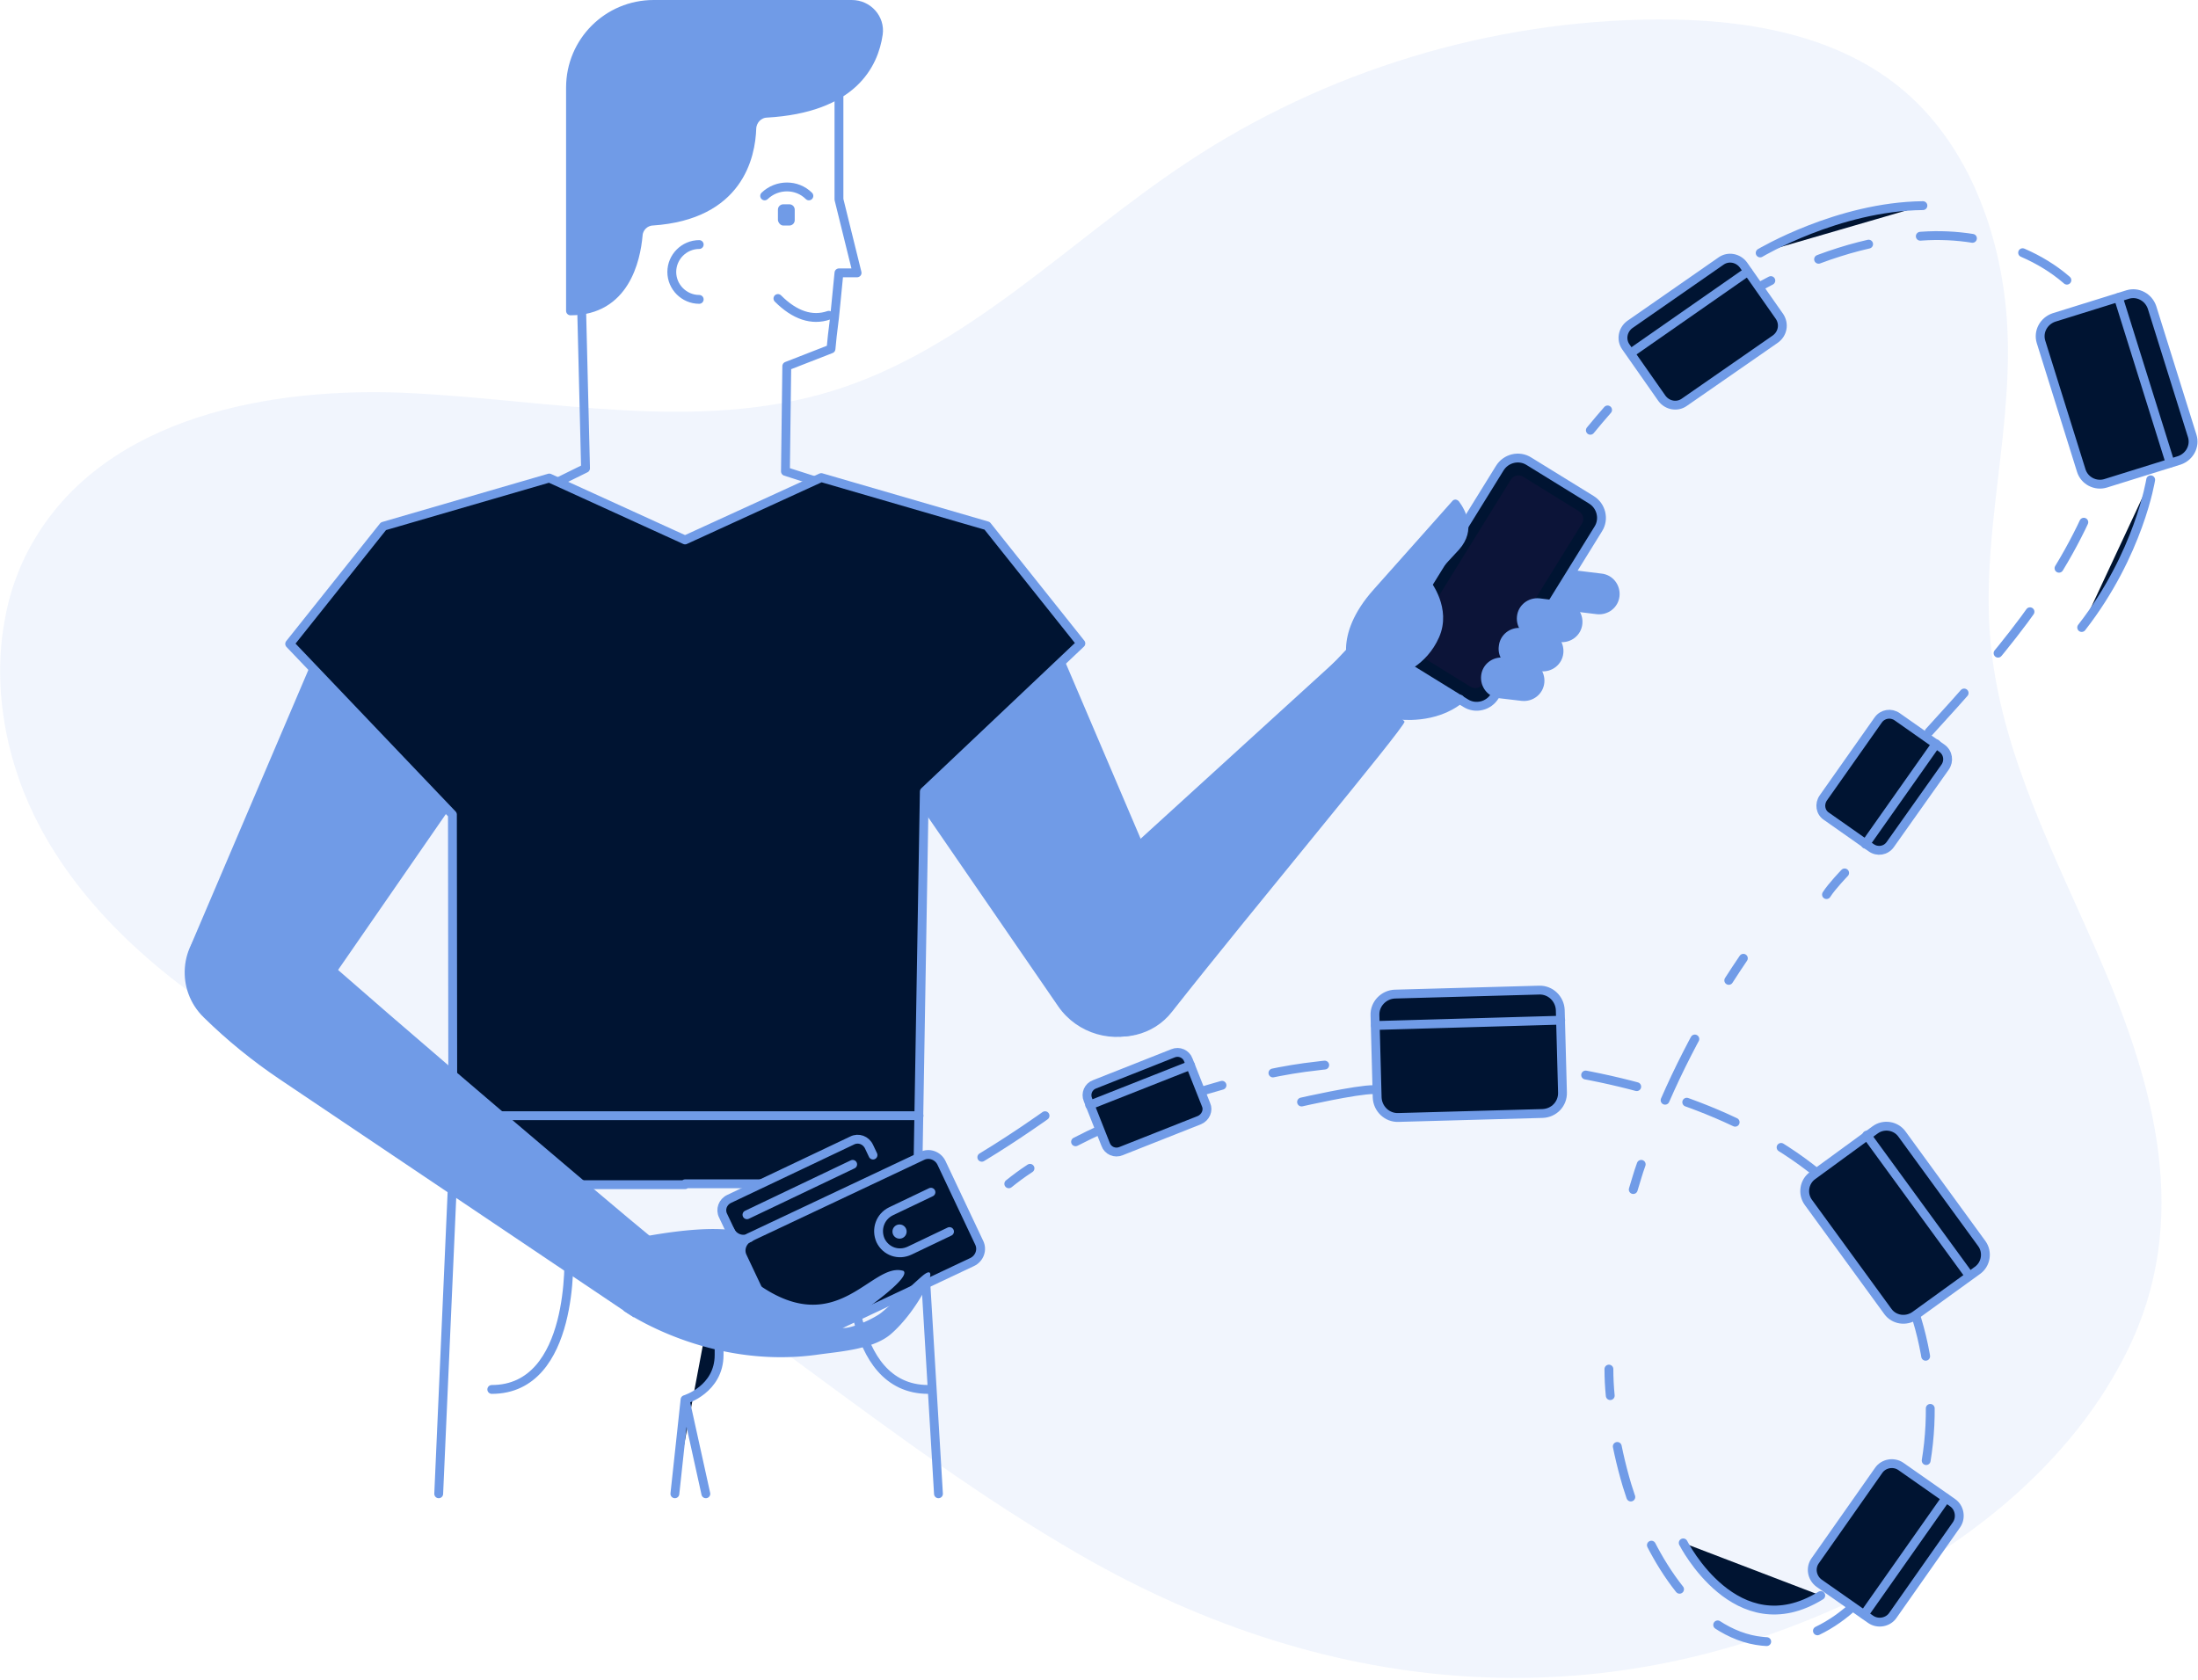 <svg xmlns="http://www.w3.org/2000/svg" width="497" height="380" fill="none">
  <defs/>
  <g>
    <path fill="#709BE7" d="M1 140.6c-2.8 15.6.6 32.6 8.2 46.7 10.8 20.1 29.2 35.2 48.7 47.1 19.5 11.9 40.7 20.8 60.6 32 44.2 24.8 81.8 59.9 125.7 85.2 57.1 32.9 120.1 38 179.5 8 23.5-11.9 45.5-30.1 57.3-54.1 14.6-29.5 6.3-59.8-6.2-88.7-9.8-22.7-21.7-45.1-24.5-69.6-3-26 5.7-51.1 3.3-77.2-1.8-19-9.3-38.3-24.1-50.3C414.4 7.5 394 4.3 374.7 4.4c-37.6.2-75.1 11.6-106.4 32.4-26.6 17.6-49.6 42.2-80.1 51.6-30.5 9.4-63.4 2.1-95.3.5s-68.6 5.4-85 32.9C4.4 127.6 2.1 134 1 140.6z" opacity=".1"/>
    <path fill="#709BE7" d="M239.8 147.2l27.6 64.7c3.5 8.3-.3 17.8-8.6 21.3-7 3-15.2.6-19.5-5.6l-45.6-66.3c-7.2-10.5-4.1-24.8 6.7-31.4 9.2-5.6 21.1-3.7 28.2 4.4l11.2 12.9z"/>
    <path fill="#709BE7" d="M248 198.7l54.1-49.3s15.5 13.5 15.5 13.8c-.3 1.7-34.1 42.1-52.6 65.6-4.2 5.4-11.6 7.1-17.8 4.2-9.5-4.5-12.5-16.5-6.3-24.9l5.9-8.1c.3-.5.7-.9 1.2-1.3z"/>
    <path fill="#709BE7" d="M307.8 143.3l-10.2 10.8 8.8 9 15.4-.8 8.6-3.8 3.7 1.8 5.1-3.1-3.6-2.9 2.5-4.6 2.9.3-1.1-2.7-26.6-7.1-5.5 3.1z"/>
    <path fill="#709BE7" stroke="#709BE7" stroke-linecap="round" stroke-linejoin="round" stroke-miterlimit="10" stroke-width="2" d="M344.9 132.3c.2-2 2-3.4 4-3.2l13.1 1.6c2 .2 3.4 2 3.2 4-.2 2-2 3.4-4 3.2l-13.1-1.6c-2-.2-3.4-2-3.2-4z"/>
    <path fill="#001432" stroke="#709BE7" stroke-linecap="round" stroke-linejoin="round" stroke-miterlimit="10" stroke-width="2" d="M331.4 159l-14.1-8.7c-2.3-1.4-3-4.4-1.6-6.6l23.4-37.8c1.4-2.3 4.4-3 6.6-1.6l14.1 8.7c2.3 1.4 3 4.4 1.6 6.6L338 157.4c-1.4 2.3-4.4 3-6.6 1.6z"/>
    <path fill="#0C1438" d="M332.5 155.3l-12.6-7.8c-1-.6-1.3-1.9-.7-2.8l22.4-36.2c.6-1 1.9-1.3 2.8-.7l12.6 7.8c1 .6 1.3 1.9.7 2.8l-22.4 36.2c-.5 1-1.8 1.3-2.8.7z"/>
    <path stroke="#709BE7" stroke-linecap="round" stroke-linejoin="round" stroke-miterlimit="10" stroke-width="2" d="M316.4 161.7s8 1.1 13.7-3.6"/>
    <path fill="#709BE7" stroke="#709BE7" stroke-linecap="round" stroke-linejoin="round" stroke-miterlimit="10" stroke-width="2" d="M343.999 139.5c.2-2 2-3.4 4-3.2l5.6.7c2 .2 3.4 2 3.2 4-.2 2-2 3.4-4 3.2l-5.6-.7c-2-.2-3.4-2-3.2-4z"/>
    <path fill="#709BE7" stroke="#709BE7" stroke-linecap="round" stroke-linejoin="round" stroke-miterlimit="10" stroke-width="2" d="M339.9 146.2c.2-2 2-3.4 4-3.2l5.4.6c2 .2 3.4 2 3.2 4-.2 2-2 3.4-4 3.2l-5.4-.6c-2.1-.2-3.5-2-3.2-4z"/>
    <path fill="#709BE7" stroke="#709BE7" stroke-linecap="round" stroke-linejoin="round" stroke-miterlimit="10" stroke-width="2" d="M335.9 152.9c.2-2 2-3.4 4-3.2l5.1.6c2 .2 3.4 2 3.2 4-.2 2-2 3.4-4 3.2l-5.1-.6c-2-.2-3.4-2-3.2-4z"/>
    <path fill="#709BE7" d="M305.299 151.5s-4.3-7.5 5.4-18.3l10.5-11.8 7.2-8.1c.4-.5 1.1-.4 1.5.1 1.4 1.9 4 6.4 0 10.9l-2.5 2.7-4 4.4s4.9 6.1 2 12.7c-2.9 6.6-8.8 8.4-8.8 8.4"/>
    <path stroke="#709BE7" stroke-linecap="round" stroke-linejoin="round" stroke-miterlimit="10" stroke-width="2" d="M187.4 71.3c-3.8 1.3-7.7 0-11.5-3.8M158.1 55.3c-3.4 0-6.2 2.8-6.2 6.2 0 3.4 2.8 6.2 6.2 6.2M182.9 44.3c-2.7-2.7-7.2-2.7-10 0"/>
    <path fill="#709BE7" d="M177.1 51h1.4c.6 0 1.2-.5 1.2-1.2v-2.4c0-.6-.5-1.2-1.2-1.2h-1.4c-.6 0-1.2.5-1.2 1.2v2.4c.1.6.6 1.2 1.2 1.2z"/>
    <path stroke="#709BE7" stroke-linecap="round" stroke-linejoin="round" stroke-miterlimit="10" stroke-width="2" d="M189.7 21.9v23.2l4.1 16.6h-4.1l-.7 7.1-.3 3-.5 4.1-.3 3-10 3.9-.3 23.8 7.5 2.4M131.1 19.3v33.6l1.3 53-6.9 3.4"/>
    <path fill="#709BE7" stroke="#709BE7" stroke-linecap="round" stroke-linejoin="round" stroke-miterlimit="10" stroke-width="2" d="M198.6 7.7c-1 6.9-5.8 16.8-25.3 17.9-1.8.1-3.2 1.6-3.3 3.4-.2 6.3-2.9 19.7-22.5 21-1.7.1-3.1 1.5-3.2 3.2-.5 5.6-3 17.1-15.3 17.1V19.8C129 9.4 137.4 1 147.8 1h44.8c3.7 0 6.5 3.2 6 6.7z"/>
    <path fill="#709BE7" d="M69.3 152.5l-25.6 60c-3.4 7.9.3 17.1 8.3 20.4 6.7 2.8 14.5.6 18.8-5.4l43.7-63.2c6.2-8.9 5-21.1-2.8-28.6-9.9-9.5-26-7.9-33.8 3.5l-6.5 9.5c-.9 1.2-1.6 2.5-2.1 3.8z"/>
    <path fill="#001432" stroke="#709BE7" stroke-linecap="round" stroke-linejoin="round" stroke-miterlimit="10" stroke-width="2" d="M244.4 145.5l-21.2-26.6-37.5-10.9-30.8 14.1-30.7-14L86.7 119l-21.2 26.6 36.8 38.6.1 83.7h52.5v-.2h52.6L209 179l35.4-33.5z"/>
    <path stroke="#709BE7" stroke-linecap="round" stroke-linejoin="round" stroke-miterlimit="10" stroke-width="2" d="M100.699 252.3h107.1M102.299 267.7l-3.1 70.1M208 267.7l4.2 70.1"/>
    <path fill="#001432" d="M152.6 337.8l2.3-21.3s7.7-2.3 7.7-10.1v-21.7"/>
    <path stroke="#709BE7" stroke-linecap="round" stroke-linejoin="round" stroke-miterlimit="10" stroke-width="2" d="M152.6 337.8l2.3-21.3s7.7-2.3 7.7-10.1v-21.7M192.501 283.6s-1.5 30.6 17.4 30.6M128.599 283.6s1.5 30.6-17.4 30.6M154.9 316.5l4.7 21.3"/>
    <path fill="#709BE7" d="M63.3 244.1l79.999 53.8s12-12.4 10.1-13.2c-1.5-.6-66.9-56.1-88.2-75.3-4.9-4.4-12.2-4.8-17.5-1-7.2 5.1-8 15.5-1.6 21.7l.1.1c5.2 5.1 11 9.8 17.1 13.9z"/>
    <path fill="#001432" d="M204 281.9l-27.8 13.2c-1.4.7-3.1.1-3.8-1.4l-8.9-18.8c-.7-1.4-.1-3.1 1.4-3.8l27.8-13.2c1.4-.7 3.1-.1 3.8 1.4l.9 1.9"/>
    <path stroke="#709BE7" stroke-linecap="round" stroke-linejoin="round" stroke-miterlimit="10" stroke-width="2" d="M204 281.9l-27.8 13.2c-1.4.7-3.1.1-3.8-1.4l-8.9-18.8c-.7-1.4-.1-3.1 1.4-3.8l27.8-13.2c1.4-.7 3.1-.1 3.8 1.4l.9 1.9"/>
    <path fill="#001432" stroke="#709BE7" stroke-linecap="round" stroke-linejoin="round" stroke-miterlimit="10" stroke-width="2" d="M208.5 261.4l-39 18.4c-1.7.8-2.4 2.8-1.6 4.4l8.5 18c.8 1.7 2.8 2.4 4.4 1.6l39-18.4c1.7-.8 2.4-2.8 1.6-4.4l-8.5-18c-.8-1.7-2.8-2.4-4.4-1.6z"/>
    <path fill="#001432" d="M165.1 278.3c.8 1.7 2.8 2.4 4.4 1.6l-4.4-1.6z"/>
    <path stroke="#709BE7" stroke-linecap="round" stroke-linejoin="round" stroke-miterlimit="10" stroke-width="2" d="M165.1 278.3c.8 1.7 2.8 2.4 4.4 1.6M168.9 274.7l23.9-11.4"/>
    <path fill="#001432" d="M210.5 269.6l-9 4.3c-2.5 1.2-3.5 4.1-2.4 6.6 1.2 2.5 4.1 3.5 6.6 2.3l9-4.3"/>
    <path stroke="#709BE7" stroke-linecap="round" stroke-linejoin="round" stroke-miterlimit="10" stroke-width="2" d="M210.5 269.6l-9 4.3c-2.5 1.2-3.5 4.1-2.4 6.6 1.2 2.5 4.1 3.5 6.6 2.3l9-4.3"/>
    <path fill="#709BE7" d="M203.401 280.1a1.6 1.6 0 100-3.2 1.6 1.6 0 000 3.2zM164.901 278.1c-5.9-.6-13.6.5-19.1 1.5-4 .7-6.7 4.5-6.1 8.5l1.3 8.3s19.1 13.5 44.1 9.9c5.1-.7 12.2-1.2 16.2-4.5 6.5-5.5 12-17.2 7.3-13.3-1.9 1.6-8.3 7.7-9.8 8.7-4.7 3-10.8 4.2-7.4 1.9 5.8-3.9 14.5-10.3 12.9-11.7-7.3-2.3-15 16.3-33.6 2.5"/>
    <path stroke="#709BE7" stroke-linecap="round" stroke-linejoin="round" stroke-width="2" d="M424.199 178.6c1.3-1.5 2.7-3 4-4.4"/>
    <path stroke="#709BE7" stroke-dasharray="11.83 11.83" stroke-linecap="round" stroke-linejoin="round" stroke-width="2" d="M436.2 165.5c15-16.4 29.7-33.2 37.7-53.7 5-12.8 7.1-27.8.5-39.8-7.5-13.6-24.4-19.7-39.9-18.6-25.4 1.8-49.3 16.6-67 35"/>
    <path stroke="#709BE7" stroke-linecap="round" stroke-linejoin="round" stroke-width="2" d="M363.5 92.7c-1.3 1.5-2.6 3-3.9 4.6M369.301 269c.6-1.9 1.1-3.8 1.8-5.7"/>
    <path stroke="#709BE7" stroke-dasharray="15.4 15.4" stroke-linecap="round" stroke-linejoin="round" stroke-width="2" d="M376.5 248.8c3.1-7.1 6.6-13.9 10.5-20.6"/>
    <path stroke="#709BE7" stroke-linecap="round" stroke-linejoin="round" stroke-width="2" d="M390.9 221.7c1.1-1.7 2.2-3.4 3.3-5M228.1 267.7c1.5-1.2 3.1-2.4 4.8-3.5"/>
    <path stroke="#709BE7" stroke-dasharray="11.85 11.85" stroke-linecap="round" stroke-linejoin="round" stroke-width="2" d="M243.199 258.2c16.3-8.4 37.1-14.8 51.8-16.8 41.7-5.6 105.1 1.4 130.3 39.6 1.3 2 2.5 4 3.6 6.1 9.9 19.2 10.1 43.1.5 62.4-6.4 12.8-19.6 24.5-33.6 21.2-14.5-3.5-23.9-21.7-27.9-34.8-1.4-4.7-2.5-9.6-3.2-14.5"/>
    <path stroke="#709BE7" stroke-linecap="round" stroke-linejoin="round" stroke-width="2" d="M364.099 315.6c-.2-2-.3-4-.3-6"/>
    <path fill="#001432" stroke="#709BE7" stroke-linecap="round" stroke-linejoin="round" stroke-miterlimit="10" stroke-width="2" d="M271.201 253.3l-17.7 7c-1.4.6-3-.1-3.5-1.5l-4-10.1c-.6-1.4.1-3 1.5-3.5l17.7-7c1.4-.6 3 .1 3.5 1.5l4 10.1c.6 1.3-.1 2.9-1.5 3.5z"/>
    <path stroke="#709BE7" stroke-linecap="round" stroke-linejoin="round" stroke-miterlimit="10" stroke-width="2" d="M246.4 249.9l22.8-9"/>
    <path fill="#001432" stroke="#709BE7" stroke-linecap="round" stroke-linejoin="round" stroke-miterlimit="10" stroke-width="2" d="M426.899 296.6l-18-24.7c-1.4-1.9-1-4.7 1-6.1l14.1-10.3c1.9-1.4 4.7-1 6.1 1l18 24.7c1.4 1.9 1 4.7-1 6.1l-14.1 10.2c-2 1.4-4.7 1-6.1-.9z"/>
    <path stroke="#709BE7" stroke-linecap="round" stroke-linejoin="round" stroke-miterlimit="10" stroke-width="2" d="M422.1 256.7l23.2 31.8"/>
    <path fill="#001432" stroke="#709BE7" stroke-linecap="round" stroke-linejoin="round" stroke-miterlimit="10" stroke-width="2" d="M348.8 251.8l-32.6.9c-2.6.1-4.7-2-4.8-4.5l-.5-18.6c-.1-2.6 2-4.7 4.5-4.8l32.6-.9c2.6-.1 4.7 2 4.8 4.5l.5 18.6c.1 2.6-1.9 4.7-4.5 4.8z"/>
    <path stroke="#709BE7" stroke-linecap="round" stroke-linejoin="round" stroke-miterlimit="10" stroke-width="2" d="M311 231.9l41.9-1.2"/>
    <path fill="#001432" stroke="#709BE7" stroke-linecap="round" stroke-linejoin="round" stroke-miterlimit="10" stroke-width="2" d="M410.4 353l14.4-20.5c1.1-1.6 3.4-2 5-.9l11.7 8.2c1.6 1.1 2 3.4.9 5L428 365.3c-1.1 1.6-3.4 2-5 .9l-11.7-8.2c-1.6-1.2-2-3.4-.9-5z"/>
    <path stroke="#709BE7" stroke-linecap="round" stroke-linejoin="round" stroke-miterlimit="10" stroke-width="2" d="M440 338.8l-18.5 26.3"/>
    <path fill="#001432" stroke="#709BE7" stroke-linecap="round" stroke-linejoin="round" stroke-miterlimit="10" stroke-width="2" d="M412.3 180.4l12.4-17.6c1-1.4 2.9-1.7 4.3-.7l10.1 7.1c1.4 1 1.7 2.9.7 4.3L427.4 191c-1 1.4-2.9 1.7-4.3.7l-10.1-7.1c-1.4-.9-1.7-2.8-.7-4.2z"/>
    <path stroke="#709BE7" stroke-linecap="round" stroke-linejoin="round" stroke-miterlimit="10" stroke-width="2" d="M437.799 168.2l-16 22.7"/>
    <path fill="#001432" stroke="#709BE7" stroke-linecap="round" stroke-linejoin="round" stroke-miterlimit="10" stroke-width="2" d="M401.399 76.7l-20.6 14.3c-1.6 1.1-3.8.7-5-.9l-8.2-11.7c-1.1-1.6-.7-3.8.9-5l20.7-14.4c1.6-1.1 3.8-.7 5 .9l8.2 11.7c1.1 1.7.7 3.9-1 5.1z"/>
    <path stroke="#709BE7" stroke-linecap="round" stroke-linejoin="round" stroke-miterlimit="10" stroke-width="2" d="M368.799 79.8l26.4-18.4"/>
    <path fill="#001432" stroke="#709BE7" stroke-linecap="round" stroke-linejoin="round" stroke-miterlimit="10" stroke-width="2" d="M470.6 106.4l-9.1-29.1c-.7-2.3.6-4.7 2.9-5.5l16.7-5.2c2.3-.7 4.7.6 5.5 2.9l9.1 29.1c.7 2.3-.6 4.7-2.9 5.5l-16.7 5.2c-2.3.7-4.8-.6-5.5-2.9z"/>
    <path stroke="#709BE7" stroke-linecap="round" stroke-linejoin="round" stroke-miterlimit="10" stroke-width="2" d="M479 67.3l11.7 37.4"/>
    <path fill="#001432" d="M417.1 197.4s-2.9 3-4.1 4.9l4.1-4.9z"/>
    <path stroke="#709BE7" stroke-linecap="round" stroke-linejoin="round" stroke-miterlimit="10" stroke-width="2" d="M417.1 197.4s-2.9 3-4.1 4.9"/>
    <path fill="#001432" d="M398 57.2s17.6-10.5 36.8-10.7L398 57.2z"/>
    <path stroke="#709BE7" stroke-linecap="round" stroke-linejoin="round" stroke-miterlimit="10" stroke-width="2" d="M398 57.2s17.6-10.5 36.8-10.7"/>
    <path fill="#001432" d="M486.299 108.5s-2.6 16.7-15.6 33.4l15.6-33.4z"/>
    <path stroke="#709BE7" stroke-linecap="round" stroke-linejoin="round" stroke-miterlimit="10" stroke-width="2" d="M486.299 108.5s-2.6 16.7-15.6 33.4"/>
    <path fill="#001432" d="M236.3 252.3s-6.7 4.8-14.3 9.4l14.3-9.4z"/>
    <path stroke="#709BE7" stroke-linecap="round" stroke-linejoin="round" stroke-miterlimit="10" stroke-width="2" d="M236.3 252.3s-6.7 4.8-14.3 9.4"/>
    <path fill="#001432" d="M294.301 249.2s12.3-2.8 16.3-2.8l-16.3 2.8z"/>
    <path stroke="#709BE7" stroke-linecap="round" stroke-linejoin="round" stroke-miterlimit="10" stroke-width="2" d="M294.301 249.2s12.3-2.8 16.3-2.8"/>
    <path fill="#001432" d="M380.6 348.9s12 23.7 31.1 11.9l-31.1-11.9z"/>
    <path stroke="#709BE7" stroke-linecap="round" stroke-linejoin="round" stroke-miterlimit="10" stroke-width="2" d="M380.6 348.9s12 23.7 31.1 11.9"/>
  </g>
  <defs>
    <clipPath id="clip0">
      <path fill="#fff" d="M0 0h496.8v379.4H0z"/>
    </clipPath>
  </defs>
</svg>
